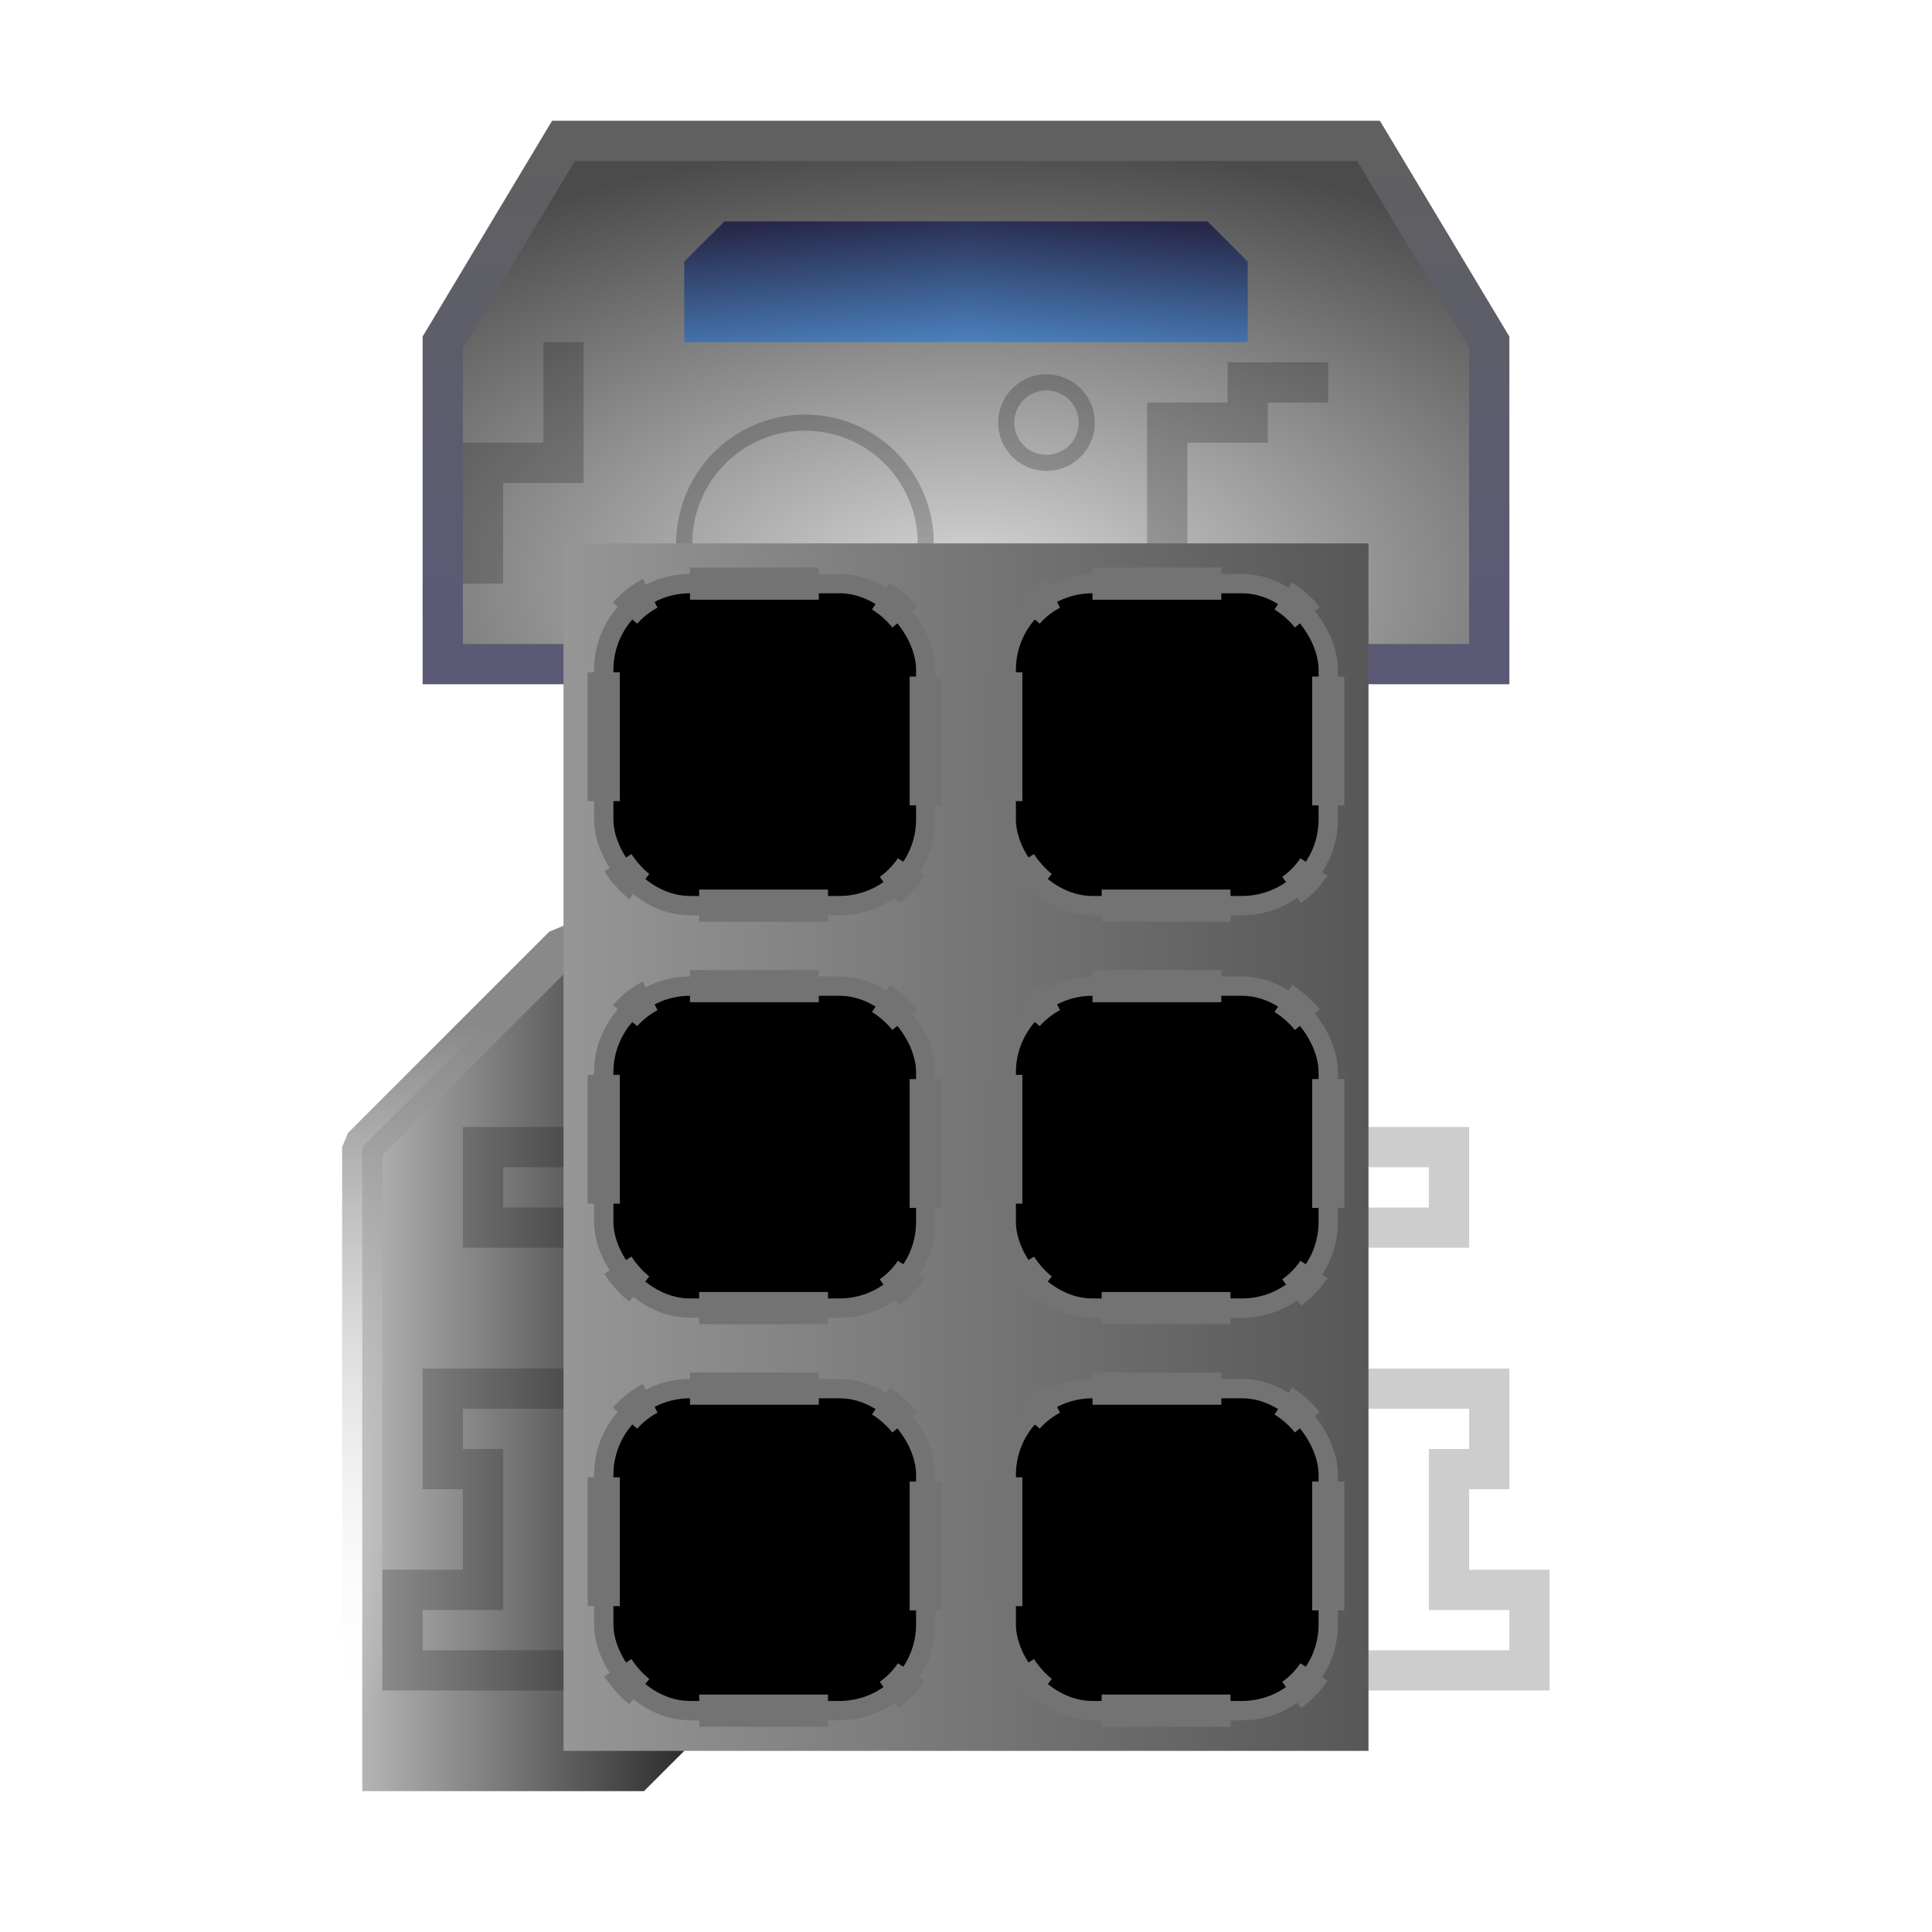 <?xml version="1.0" encoding="UTF-8" standalone="no"?>
<!-- Created with Inkscape (http://www.inkscape.org/) -->
<svg
   xmlns:dc="http://purl.org/dc/elements/1.1/"
   xmlns:cc="http://creativecommons.org/ns#"
   xmlns:rdf="http://www.w3.org/1999/02/22-rdf-syntax-ns#"
   xmlns:svg="http://www.w3.org/2000/svg"
   xmlns="http://www.w3.org/2000/svg"
   xmlns:xlink="http://www.w3.org/1999/xlink"
   xmlns:sodipodi="http://sodipodi.sourceforge.net/DTD/sodipodi-0.dtd"
   xmlns:inkscape="http://www.inkscape.org/namespaces/inkscape"
   width="48"
   height="48"
   id="svg3868"
   sodipodi:version="0.32"
   inkscape:version="0.46"
   version="1.0"
   sodipodi:docname="ship_medium.svg"
   inkscape:output_extension="org.inkscape.output.svg.inkscape">
  <defs
     id="defs3870">
    <linearGradient
       inkscape:collect="always"
       xlink:href="#linearGradient9885"
       id="linearGradient9896"
       gradientUnits="userSpaceOnUse"
       gradientTransform="matrix(-1.4,0,0,0.5,260.6,72.681)"
       x1="101"
       y1="143.362"
       x2="103"
       y2="151.362" />
    <linearGradient
       id="linearGradient9885"
       inkscape:collect="always">
      <stop
         id="stop9887"
         offset="0"
         style="stop-color:#272849;stop-opacity:1" />
      <stop
         id="stop9889"
         offset="1"
         style="stop-color:#5498dc;stop-opacity:1" />
    </linearGradient>
    <linearGradient
       inkscape:collect="always"
       xlink:href="#linearGradient9885"
       id="linearGradient9883"
       gradientUnits="userSpaceOnUse"
       gradientTransform="matrix(1.4,0,0,0.5,-30.6,72.681)"
       x1="101"
       y1="143.362"
       x2="103"
       y2="151.362" />
    <linearGradient
       inkscape:collect="always"
       id="linearGradient9541">
      <stop
         style="stop-color:#969696;stop-opacity:1"
         offset="0"
         id="stop9543" />
      <stop
         style="stop-color:#575757;stop-opacity:1"
         offset="1"
         id="stop9545" />
    </linearGradient>
    <linearGradient
       inkscape:collect="always"
       xlink:href="#linearGradient9541"
       id="linearGradient9547"
       x1="105"
       y1="167.362"
       x2="125"
       y2="167.362"
       gradientUnits="userSpaceOnUse" />
    <linearGradient
       inkscape:collect="always"
       id="linearGradient9549">
      <stop
         style="stop-color:#898989;stop-opacity:1"
         offset="0"
         id="stop9551" />
      <stop
         style="stop-color:#ffffff;stop-opacity:0;"
         offset="1"
         id="stop9553" />
    </linearGradient>
    <linearGradient
       inkscape:collect="always"
       id="linearGradient9505">
      <stop
         style="stop-color:#bdbdbd;stop-opacity:1"
         offset="0"
         id="stop9507" />
      <stop
         style="stop-color:#242424;stop-opacity:1"
         offset="1"
         id="stop9509" />
    </linearGradient>
    <linearGradient
       inkscape:collect="always"
       id="linearGradient9533">
      <stop
         style="stop-color:#606060;stop-opacity:1"
         offset="0"
         id="stop9535" />
      <stop
         style="stop-color:#5a5a77;stop-opacity:1"
         offset="1"
         id="stop9537" />
    </linearGradient>
    <linearGradient
       inkscape:collect="always"
       xlink:href="#linearGradient9533"
       id="linearGradient9539"
       x1="118"
       y1="142.362"
       x2="118"
       y2="154.362"
       gradientUnits="userSpaceOnUse" />
    <linearGradient
       inkscape:collect="always"
       id="linearGradient9515">
      <stop
         style="stop-color:#d8d8d8;stop-opacity:1"
         offset="0"
         id="stop9517" />
      <stop
         style="stop-color:#4b4b4b;stop-opacity:1"
         offset="1"
         id="stop9519" />
    </linearGradient>
    <radialGradient
       inkscape:collect="always"
       xlink:href="#linearGradient9515"
       id="radialGradient9523"
       cx="115"
       cy="140.184"
       fx="115"
       fy="140.184"
       r="13.5"
       gradientTransform="matrix(1.556,-5.9046354e-7,3.0929045e-7,0.815,-63.889,39.139)"
       gradientUnits="userSpaceOnUse" />
    <inkscape:perspective
       sodipodi:type="inkscape:persp3d"
       inkscape:vp_x="0 : 526.18109 : 1"
       inkscape:vp_y="0 : 1000 : 0"
       inkscape:vp_z="744.09448 : 526.18109 : 1"
       inkscape:persp3d-origin="372.04724 : 350.78739 : 1"
       id="perspective3876" />
    <linearGradient
       inkscape:collect="always"
       xlink:href="#linearGradient9505"
       id="linearGradient3956"
       gradientUnits="userSpaceOnUse"
       x1="99.5"
       y1="172.862"
       x2="108.5"
       y2="172.862" />
    <linearGradient
       inkscape:collect="always"
       xlink:href="#linearGradient9549"
       id="linearGradient3958"
       gradientUnits="userSpaceOnUse"
       x1="103"
       y1="164.362"
       x2="103"
       y2="181.362" />
  </defs>
  <sodipodi:namedview
     id="base"
     pagecolor="#ffffff"
     bordercolor="#666666"
     borderopacity="1.0"
     gridtolerance="10000"
     guidetolerance="10"
     objecttolerance="10"
     inkscape:pageopacity="0.0"
     inkscape:pageshadow="2"
     inkscape:zoom="10.291667"
     inkscape:cx="24"
     inkscape:cy="24"
     inkscape:document-units="px"
     inkscape:current-layer="layer1"
     showgrid="false"
     inkscape:window-width="641"
     inkscape:window-height="723"
     inkscape:window-x="0"
     inkscape:window-y="0" />
  <g
     inkscape:label="Layer 1"
     inkscape:groupmode="layer"
     id="layer1"
     transform="translate(0,-1010.362)">
    <g
       id="g9950"
       transform="translate(-91,871.5)">
      <path
         sodipodi:nodetypes="ccccccc"
         id="path9493"
         d="M 102,155.362 L 102,147.362 L 105,142.362 L 125,142.362 L 128,147.362 L 128,155.362 L 102,155.362 z"
         style="fill:url(#radialGradient9523);fill-opacity:1;fill-rule:evenodd;stroke:url(#linearGradient9539);stroke-width:1px;stroke-linecap:butt;stroke-linejoin:miter;stroke-opacity:1" />
      <path
         sodipodi:nodetypes="ccccccc"
         id="path9503"
         d="M 108,162.362 L 105,162.362 L 100,167.362 L 100,183.362 L 107,183.362 L 108,182.362 L 108,180.362"
         style="fill:url(#linearGradient3956);fill-opacity:1;fill-rule:evenodd;stroke:url(#linearGradient3958);stroke-width:1px;stroke-linecap:butt;stroke-linejoin:bevel;stroke-opacity:1" />
      <use
         height="1052.362"
         width="744.094"
         transform="matrix(-1,0,0,1,230,2.6171874e-6)"
         id="use9513"
         xlink:href="#path9503"
         y="0"
         x="0" />
      <path
         d="M 114,152.362 A 3,3 0 1 1 108,152.362 A 3,3 0 1 1 114,152.362 z"
         sodipodi:ry="3"
         sodipodi:rx="3"
         sodipodi:cy="152.36218"
         sodipodi:cx="111"
         id="path9934"
         style="opacity:1;fill:none;fill-opacity:1;fill-rule:evenodd;stroke:#000000;stroke-width:0.4;stroke-linecap:butt;stroke-linejoin:bevel;marker:none;marker-start:none;marker-mid:none;marker-end:none;stroke-miterlimit:4;stroke-dasharray:none;stroke-dashoffset:0;stroke-opacity:0.217;visibility:visible;display:inline;overflow:visible;enable-background:accumulate"
         sodipodi:type="arc" />
      <path
         sodipodi:nodetypes="ccccc"
         id="path9491"
         d="M 105,152.362 L 105,182.362 L 125,182.362 L 125,152.362 L 105,152.362 z"
         style="fill:url(#linearGradient9547);fill-opacity:1;fill-rule:evenodd;stroke:none;stroke-width:1px;stroke-linecap:butt;stroke-linejoin:miter;stroke-opacity:1" />
      <path
         sodipodi:nodetypes="cccccc"
         id="rect9871"
         d="M 109,144.362 L 115,144.362 L 115,147.362 L 108,147.362 L 108,145.362 L 109,144.362 z"
         style="fill:url(#linearGradient9883);fill-opacity:1;fill-rule:evenodd;stroke:none;stroke-width:0.3;stroke-linecap:butt;stroke-linejoin:bevel;marker:none;marker-start:none;marker-mid:none;marker-end:none;stroke-miterlimit:4;stroke-dashoffset:0;stroke-opacity:1;visibility:visible;display:inline;overflow:visible;enable-background:accumulate" />
      <path
         style="fill:url(#linearGradient9896);fill-opacity:1;fill-rule:evenodd;stroke:none;stroke-width:0.3;stroke-linecap:butt;stroke-linejoin:bevel;marker:none;marker-start:none;marker-mid:none;marker-end:none;stroke-miterlimit:4;stroke-dashoffset:0;stroke-opacity:1;visibility:visible;display:inline;overflow:visible;enable-background:accumulate"
         d="M 121,144.362 L 115,144.362 L 115,147.362 L 122,147.362 L 122,145.362 L 121,144.362 z"
         id="path9894"
         sodipodi:nodetypes="cccccc" />
      <g
         id="g9898"
         transform="translate(90,65)">
        <rect
           ry="2.143"
           y="88.362"
           x="16"
           height="8"
           width="8"
           id="rect9900"
           style="fill:#000000;fill-opacity:1;fill-rule:evenodd;stroke:#737373;stroke-width:0.48;stroke-linecap:butt;stroke-linejoin:bevel;marker:none;marker-start:none;marker-mid:none;marker-end:none;stroke-miterlimit:4;stroke-dasharray:none;stroke-dashoffset:0;stroke-opacity:1;visibility:visible;display:inline;overflow:visible;enable-background:accumulate" />
        <rect
           style="fill:none;fill-opacity:1;fill-rule:evenodd;stroke:#737373;stroke-width:0.8;stroke-linecap:butt;stroke-linejoin:bevel;marker:none;marker-start:none;marker-mid:none;marker-end:none;stroke-miterlimit:4;stroke-dasharray:3.2, 1.6, 0.8, 1.6;stroke-dashoffset:0;stroke-opacity:1;visibility:visible;display:inline;overflow:visible;enable-background:accumulate"
           id="rect9902"
           width="8"
           height="8"
           x="16"
           y="88.362"
           ry="2.143" />
      </g>
      <g
         transform="translate(100,65)"
         id="g9904">
        <rect
           style="fill:#000000;fill-opacity:1;fill-rule:evenodd;stroke:#737373;stroke-width:0.48;stroke-linecap:butt;stroke-linejoin:bevel;marker:none;marker-start:none;marker-mid:none;marker-end:none;stroke-miterlimit:4;stroke-dasharray:none;stroke-dashoffset:0;stroke-opacity:1;visibility:visible;display:inline;overflow:visible;enable-background:accumulate"
           id="rect9906"
           width="8"
           height="8"
           x="16"
           y="88.362"
           ry="2.143" />
        <rect
           ry="2.143"
           y="88.362"
           x="16"
           height="8"
           width="8"
           id="rect9908"
           style="fill:none;fill-opacity:1;fill-rule:evenodd;stroke:#737373;stroke-width:0.8;stroke-linecap:butt;stroke-linejoin:bevel;marker:none;marker-start:none;marker-mid:none;marker-end:none;stroke-miterlimit:4;stroke-dasharray:3.2, 1.6, 0.8, 1.6;stroke-dashoffset:0;stroke-opacity:1;visibility:visible;display:inline;overflow:visible;enable-background:accumulate" />
      </g>
      <g
         transform="translate(90,75)"
         id="g9910">
        <rect
           style="fill:#000000;fill-opacity:1;fill-rule:evenodd;stroke:#737373;stroke-width:0.48;stroke-linecap:butt;stroke-linejoin:bevel;marker:none;marker-start:none;marker-mid:none;marker-end:none;stroke-miterlimit:4;stroke-dasharray:none;stroke-dashoffset:0;stroke-opacity:1;visibility:visible;display:inline;overflow:visible;enable-background:accumulate"
           id="rect9912"
           width="8"
           height="8"
           x="16"
           y="88.362"
           ry="2.143" />
        <rect
           ry="2.143"
           y="88.362"
           x="16"
           height="8"
           width="8"
           id="rect9914"
           style="fill:none;fill-opacity:1;fill-rule:evenodd;stroke:#737373;stroke-width:0.8;stroke-linecap:butt;stroke-linejoin:bevel;marker:none;marker-start:none;marker-mid:none;marker-end:none;stroke-miterlimit:4;stroke-dasharray:3.2, 1.6, 0.8, 1.6;stroke-dashoffset:0;stroke-opacity:1;visibility:visible;display:inline;overflow:visible;enable-background:accumulate" />
      </g>
      <g
         id="g9916"
         transform="translate(100,75)">
        <rect
           ry="2.143"
           y="88.362"
           x="16"
           height="8"
           width="8"
           id="rect9918"
           style="fill:#000000;fill-opacity:1;fill-rule:evenodd;stroke:#737373;stroke-width:0.48;stroke-linecap:butt;stroke-linejoin:bevel;marker:none;marker-start:none;marker-mid:none;marker-end:none;stroke-miterlimit:4;stroke-dasharray:none;stroke-dashoffset:0;stroke-opacity:1;visibility:visible;display:inline;overflow:visible;enable-background:accumulate" />
        <rect
           style="fill:none;fill-opacity:1;fill-rule:evenodd;stroke:#737373;stroke-width:0.8;stroke-linecap:butt;stroke-linejoin:bevel;marker:none;marker-start:none;marker-mid:none;marker-end:none;stroke-miterlimit:4;stroke-dasharray:3.2, 1.6, 0.8, 1.6;stroke-dashoffset:0;stroke-opacity:1;visibility:visible;display:inline;overflow:visible;enable-background:accumulate"
           id="rect9920"
           width="8"
           height="8"
           x="16"
           y="88.362"
           ry="2.143" />
      </g>
      <g
         id="g9922"
         transform="translate(90,85)">
        <rect
           ry="2.143"
           y="88.362"
           x="16"
           height="8"
           width="8"
           id="rect9924"
           style="fill:#000000;fill-opacity:1;fill-rule:evenodd;stroke:#737373;stroke-width:0.48;stroke-linecap:butt;stroke-linejoin:bevel;marker:none;marker-start:none;marker-mid:none;marker-end:none;stroke-miterlimit:4;stroke-dasharray:none;stroke-dashoffset:0;stroke-opacity:1;visibility:visible;display:inline;overflow:visible;enable-background:accumulate" />
        <rect
           style="fill:none;fill-opacity:1;fill-rule:evenodd;stroke:#737373;stroke-width:0.8;stroke-linecap:butt;stroke-linejoin:bevel;marker:none;marker-start:none;marker-mid:none;marker-end:none;stroke-miterlimit:4;stroke-dasharray:3.2, 1.6, 0.8, 1.6;stroke-dashoffset:0;stroke-opacity:1;visibility:visible;display:inline;overflow:visible;enable-background:accumulate"
           id="rect9926"
           width="8"
           height="8"
           x="16"
           y="88.362"
           ry="2.143" />
      </g>
      <g
         transform="translate(100,85)"
         id="g9928">
        <rect
           style="fill:#000000;fill-opacity:1;fill-rule:evenodd;stroke:#737373;stroke-width:0.48;stroke-linecap:butt;stroke-linejoin:bevel;marker:none;marker-start:none;marker-mid:none;marker-end:none;stroke-miterlimit:4;stroke-dasharray:none;stroke-dashoffset:0;stroke-opacity:1;visibility:visible;display:inline;overflow:visible;enable-background:accumulate"
           id="rect9930"
           width="8"
           height="8"
           x="16"
           y="88.362"
           ry="2.143" />
        <rect
           ry="2.143"
           y="88.362"
           x="16"
           height="8"
           width="8"
           id="rect9932"
           style="fill:none;fill-opacity:1;fill-rule:evenodd;stroke:#737373;stroke-width:0.8;stroke-linecap:butt;stroke-linejoin:bevel;marker:none;marker-start:none;marker-mid:none;marker-end:none;stroke-miterlimit:4;stroke-dasharray:3.2, 1.6, 0.8, 1.6;stroke-dashoffset:0;stroke-opacity:1;visibility:visible;display:inline;overflow:visible;enable-background:accumulate" />
      </g>
      <path
         transform="translate(6,-3)"
         sodipodi:type="arc"
         style="opacity:1;fill:none;fill-opacity:1;fill-rule:evenodd;stroke:#000000;stroke-width:0.4;stroke-linecap:butt;stroke-linejoin:bevel;marker:none;marker-start:none;marker-mid:none;marker-end:none;stroke-miterlimit:4;stroke-dasharray:none;stroke-dashoffset:0;stroke-opacity:0.217;visibility:visible;display:inline;overflow:visible;enable-background:accumulate"
         id="path9936"
         sodipodi:cx="111"
         sodipodi:cy="152.36218"
         sodipodi:rx="1"
         sodipodi:ry="1"
         d="M 112,152.362 A 1,1 0 1 1 110,152.362 A 1,1 0 1 1 112,152.362 z" />
      <path
         id="path9938"
         d="M 120,152.362 L 120,149.362 L 122,149.362 L 122,148.362 L 124,148.362"
         style="opacity:0.197;fill:none;fill-opacity:1;fill-rule:evenodd;stroke:#000000;stroke-width:1px;stroke-linecap:butt;stroke-linejoin:miter;marker:none;marker-start:none;marker-mid:none;marker-end:none;stroke-miterlimit:4;stroke-dasharray:none;stroke-dashoffset:0;stroke-opacity:1;visibility:visible;display:inline;overflow:visible;enable-background:accumulate" />
      <path
         id="path9940"
         d="M 105,147.362 L 105,150.362 L 103,150.362 L 103,153.362"
         style="opacity:0.197;fill:none;fill-opacity:1;fill-rule:evenodd;stroke:#000000;stroke-width:1px;stroke-linecap:butt;stroke-linejoin:miter;marker:none;marker-start:none;marker-mid:none;marker-end:none;stroke-miterlimit:4;stroke-dasharray:none;stroke-dashoffset:0;stroke-opacity:1;visibility:visible;display:inline;overflow:visible;enable-background:accumulate" />
      <path
         id="path9942"
         d="M 105,180.362 L 101,180.362 L 101,178.362 L 103,178.362 L 103,175.362 L 102,175.362 L 102,173.362 L 105,173.362"
         style="opacity:0.197;fill:none;fill-opacity:1;fill-rule:evenodd;stroke:#000000;stroke-width:1px;stroke-linecap:butt;stroke-linejoin:miter;marker:none;marker-start:none;marker-mid:none;marker-end:none;stroke-miterlimit:4;stroke-dasharray:none;stroke-dashoffset:0;stroke-opacity:1;visibility:visible;display:inline;overflow:visible;enable-background:accumulate" />
      <path
         id="path9944"
         d="M 105,167.362 L 103,167.362 L 103,169.362 L 105,169.362"
         style="opacity:0.197;fill:none;fill-opacity:1;fill-rule:evenodd;stroke:#000000;stroke-width:1px;stroke-linecap:butt;stroke-linejoin:miter;marker:none;marker-start:none;marker-mid:none;marker-end:none;stroke-miterlimit:4;stroke-dasharray:none;stroke-dashoffset:0;stroke-opacity:1;visibility:visible;display:inline;overflow:visible;enable-background:accumulate" />
      <path
         style="opacity:0.197;fill:none;fill-opacity:1;fill-rule:evenodd;stroke:#000000;stroke-width:1px;stroke-linecap:butt;stroke-linejoin:miter;marker:none;marker-start:none;marker-mid:none;marker-end:none;stroke-miterlimit:4;stroke-dasharray:none;stroke-dashoffset:0;stroke-opacity:1;visibility:visible;display:inline;overflow:visible;enable-background:accumulate"
         d="M 125,180.362 L 129,180.362 L 129,178.362 L 127,178.362 L 127,175.362 L 128,175.362 L 128,173.362 L 125,173.362"
         id="path9946" />
      <path
         style="opacity:0.197;fill:none;fill-opacity:1;fill-rule:evenodd;stroke:#000000;stroke-width:1px;stroke-linecap:butt;stroke-linejoin:miter;marker:none;marker-start:none;marker-mid:none;marker-end:none;stroke-miterlimit:4;stroke-dasharray:none;stroke-dashoffset:0;stroke-opacity:1;visibility:visible;display:inline;overflow:visible;enable-background:accumulate"
         d="M 125,167.362 L 127,167.362 L 127,169.362 L 125,169.362"
         id="path9948" />
    </g>
  </g>
</svg>
